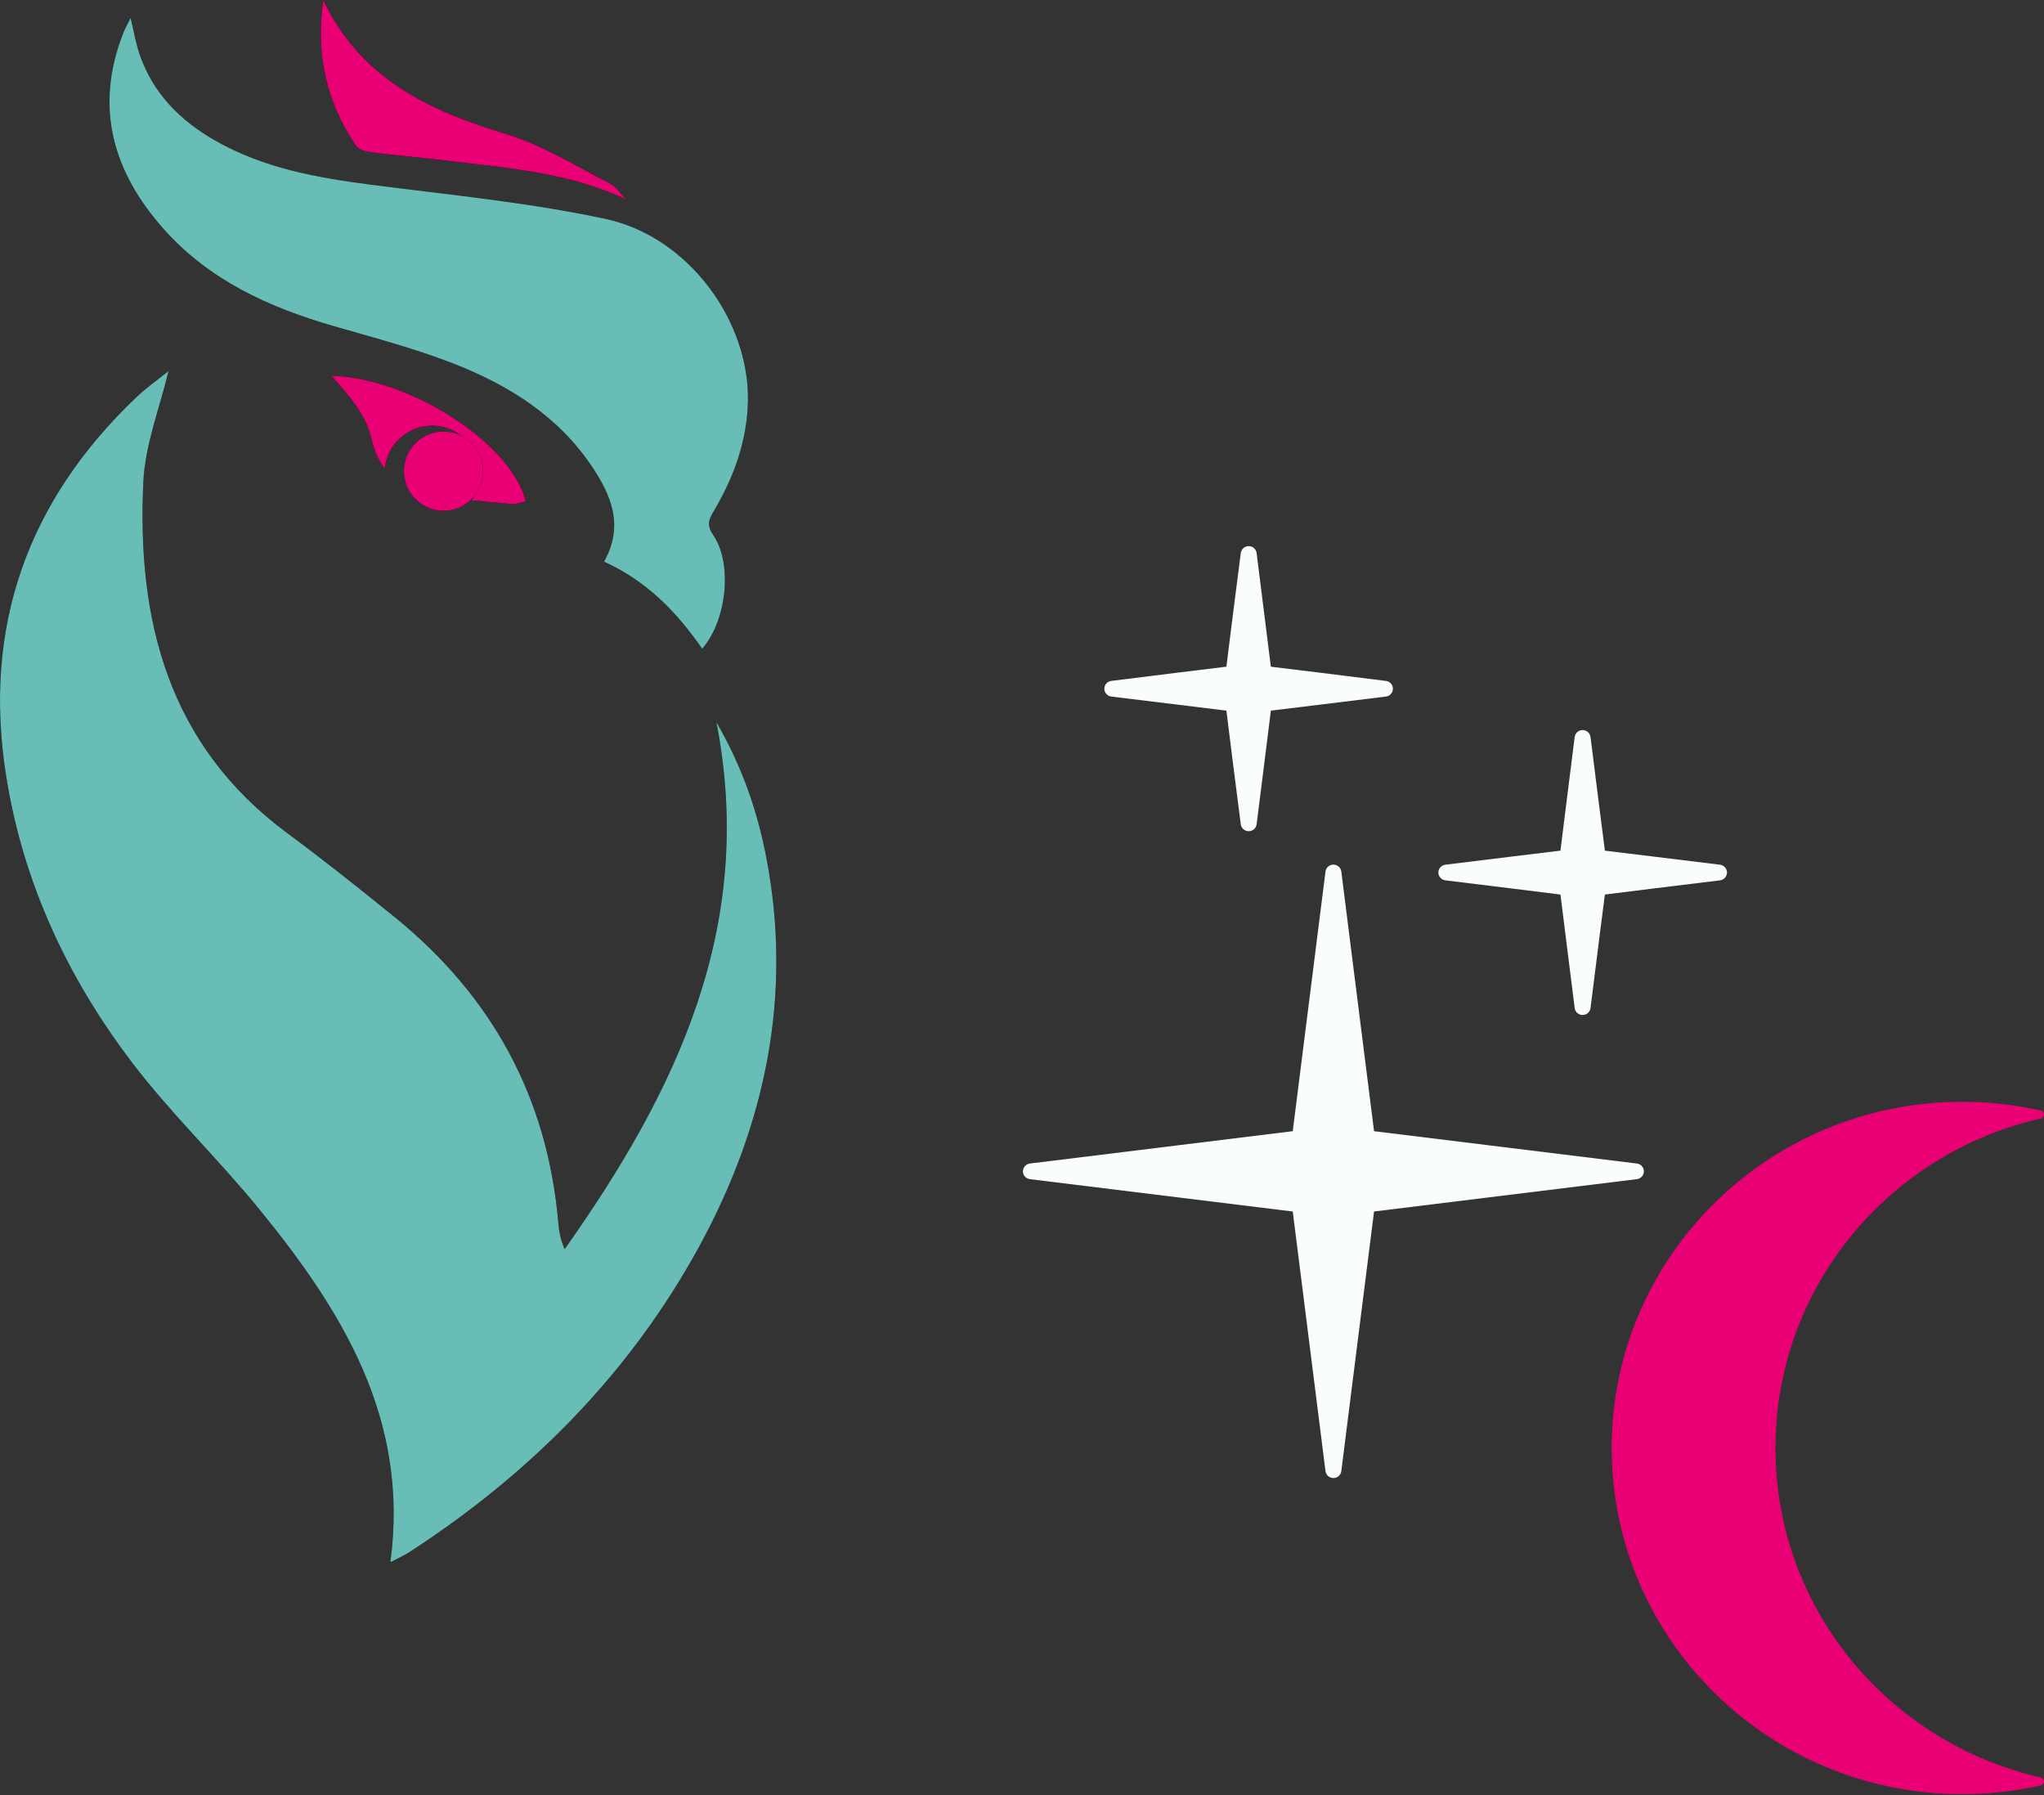 <svg width="435" height="382" viewBox="0 0 435 382" fill="none" xmlns="http://www.w3.org/2000/svg">
<rect x="0" y="0" width="435" height="382" fill="#333333" stroke="none"/>
<path d="M35.889 78.85C34.019 86.73 30.889 94.55 30.509 102.5C29.099 132.02 35.809 158.56 61.189 177.31C68.949 183.05 76.509 189.07 84.009 195.15C104.719 211.95 116.549 233.55 118.819 260.24C118.969 262.06 119.329 263.87 120.169 265.78C143.769 232.41 160.979 197.24 152.459 153.65C157.919 163.08 161.149 172.47 163.059 182.31C168.739 211.68 162.929 239.3 148.859 265.12C134.119 292.16 112.949 313.49 87.149 330.24C85.959 331.01 84.639 331.58 83.079 332.39C87.179 301.87 72.759 278.83 55.079 257.17C46.449 246.6 36.499 237.07 28.229 226.24C14.439 208.18 4.949 187.93 1.329 165.26C-3.751 133.47 5.789 106.63 29.009 84.53C31.159 82.48 33.629 80.76 35.949 78.89L35.899 78.84L35.889 78.85Z" fill="black"/>
<path d="M35.889 78.85C34.019 86.73 30.889 94.55 30.509 102.5C29.099 132.02 35.809 158.56 61.189 177.31C68.949 183.05 76.509 189.07 84.009 195.15C104.719 211.95 116.549 233.55 118.819 260.24C118.969 262.06 119.329 263.87 120.169 265.78C143.769 232.41 160.979 197.24 152.459 153.65C157.919 163.08 161.149 172.47 163.059 182.31C168.739 211.68 162.929 239.3 148.859 265.12C134.119 292.16 112.949 313.49 87.149 330.24C85.959 331.01 84.639 331.58 83.079 332.39C87.179 301.87 72.759 278.83 55.079 257.17C46.449 246.6 36.499 237.07 28.229 226.24C14.439 208.18 4.949 187.93 1.329 165.26C-3.751 133.47 5.789 106.63 29.009 84.53C31.159 82.48 33.629 80.76 35.949 78.89L35.899 78.84L35.889 78.85Z" fill="#68BEB6"/>
<path d="M128.55 119.5C132.83 111.86 130.09 105.46 126.07 99.41C118.83 88.52 108.19 81.9 96.36 77.3C88.1 74.09 79.45 71.83 70.92 69.36C57.21 65.39 44.5 59.6 34.84 48.74C24.03 36.59 20.02 22.8 26.24 7.02C26.6 6.1 27.1 5.23 27.79 3.81C28.51 6.76 28.92 9.26 29.73 11.62C32.57 19.85 38.32 25.62 45.73 29.87C56.07 35.79 67.49 37.82 79.12 39.32C95.75 41.47 112.53 43.07 128.89 46.58C146.49 50.35 159.58 68.29 159.17 85.48C158.97 93.95 156.12 101.68 151.82 108.9C150.79 110.63 150.4 111.83 151.79 113.85C155.96 119.94 154.68 132.02 149.44 138.03C144.06 130.3 137.72 123.66 128.54 119.5H128.55Z" fill="black"/>
<path d="M128.55 119.5C132.83 111.86 130.09 105.46 126.07 99.41C118.83 88.52 108.19 81.9 96.36 77.3C88.1 74.09 79.45 71.83 70.92 69.36C57.21 65.39 44.5 59.6 34.84 48.74C24.03 36.59 20.02 22.8 26.24 7.02C26.6 6.1 27.1 5.23 27.79 3.81C28.51 6.76 28.92 9.26 29.73 11.62C32.57 19.85 38.32 25.62 45.73 29.87C56.07 35.79 67.49 37.82 79.12 39.32C95.75 41.47 112.53 43.07 128.89 46.58C146.49 50.35 159.58 68.29 159.17 85.48C158.97 93.95 156.12 101.68 151.82 108.9C150.79 110.63 150.4 111.83 151.79 113.85C155.96 119.94 154.68 132.02 149.44 138.03C144.06 130.3 137.72 123.66 128.54 119.5H128.55Z" fill="#68BEB6"/>
<path d="M133.389 42.51C121.159 36.63 107.839 35.79 94.709 34.14C89.499 33.49 84.249 33.08 79.039 32.42C77.879 32.27 76.319 31.84 75.749 30.99C69.399 21.61 67.139 11.27 68.799 0C76.679 16.68 91.289 23.57 107.779 28.54C115.439 30.85 122.469 35.29 129.679 38.96C131.129 39.7 132.129 41.33 133.339 42.55L133.389 42.5V42.51Z" fill="black"/>
<path d="M133.389 42.51C121.159 36.63 107.839 35.79 94.709 34.14C89.499 33.49 84.249 33.08 79.039 32.42C77.879 32.27 76.319 31.84 75.749 30.99C69.399 21.61 67.139 11.27 68.799 0C76.679 16.68 91.289 23.57 107.779 28.54C115.439 30.85 122.469 35.29 129.679 38.96C131.129 39.7 132.129 41.33 133.339 42.55L133.389 42.5V42.51Z" fill="#EA0075"/>
<path d="M70.568 79.97C74.128 84.12 77.888 87.94 79.178 93.77C79.678 96.01 80.588 98.02 81.878 99.72C82.388 94.58 86.718 90.57 91.988 90.57C97.598 90.57 102.148 95.12 102.148 100.73C102.148 102.85 101.498 104.82 100.388 106.44C103.218 106.72 106.048 106.96 108.868 107.24C109.848 107.34 110.878 106.88 111.908 106.67C108.758 94.18 87.098 80.38 70.568 79.96V79.97Z" fill="black"/>
<path d="M70.568 79.97C74.128 84.12 77.888 87.94 79.178 93.77C79.678 96.01 80.588 98.02 81.878 99.72C82.388 94.58 86.718 90.57 91.988 90.57C97.598 90.57 102.148 95.12 102.148 100.73C102.148 102.85 101.498 104.82 100.388 106.44C103.218 106.72 106.048 106.96 108.868 107.24C109.848 107.34 110.878 106.88 111.908 106.67C108.758 94.18 87.098 80.38 70.568 79.96V79.97Z" fill="#EA0075"/>
<path d="M94.389 91.81C90.019 91.81 86.419 95.14 85.999 99.4C85.969 99.68 85.959 99.96 85.959 100.24C85.959 104.9 89.739 108.67 94.389 108.67C97.289 108.67 99.849 107.21 101.359 104.98C102.279 103.63 102.819 102 102.819 100.24C102.819 95.58 99.039 91.81 94.389 91.81Z" fill="black"/>
<path d="M94.389 91.81C90.019 91.81 86.419 95.14 85.999 99.4C85.969 99.68 85.959 99.96 85.959 100.24C85.959 104.9 89.739 108.67 94.389 108.67C97.289 108.67 99.849 107.21 101.359 104.98C102.279 103.63 102.819 102 102.819 100.24C102.819 95.58 99.039 91.81 94.389 91.81Z" fill="#EA0075"/>
<path fill-rule="evenodd" clip-rule="evenodd" d="M417.585 234.435C423.333 234.435 428.941 235.083 434.317 236.293C434.716 236.383 435 236.732 435 237.136C435 237.541 434.719 237.891 434.32 237.981C401.989 245.305 377.848 273.913 377.848 308.098C377.848 342.267 401.988 370.874 434.32 378.199V378.2C434.719 378.289 435.001 378.64 435 379.044C435 379.449 434.716 379.799 434.317 379.888C428.941 381.097 423.335 381.745 417.585 381.745C376.408 381.745 343 348.769 343 308.099C343 267.413 376.408 234.435 417.585 234.435V234.435Z" fill="#EA0075"/>
<path fill-rule="evenodd" clip-rule="evenodd" d="M283.864 183.977C284.683 184.022 285.353 184.637 285.455 185.443L289.462 217.233L292.423 240.687L316.168 243.609L348.356 247.567C349.206 247.671 349.845 248.384 349.845 249.229C349.845 250.077 349.206 250.79 348.356 250.894L316.168 254.852L292.423 257.774L289.462 281.226L285.455 313.016V313.018C285.351 313.857 284.629 314.487 283.771 314.487C282.914 314.487 282.192 313.857 282.087 313.018L278.08 281.228L275.12 257.777L251.375 254.854L219.187 250.897V250.894C218.337 250.79 217.697 250.077 217.697 249.229C217.697 248.384 218.337 247.671 219.187 247.567L251.375 243.609L275.12 240.687L278.08 217.233L282.087 185.443C282.196 184.569 282.973 183.929 283.864 183.977H283.864Z" fill="#FAFDFD"/>
<path fill-rule="evenodd" clip-rule="evenodd" d="M336.896 155.341C337.718 155.386 338.388 156.005 338.49 156.81L340.29 171.129L341.55 180.997L351.511 182.212L366.044 183.989C366.894 184.093 367.533 184.808 367.533 185.653C367.533 186.499 366.894 187.212 366.044 187.316L351.516 189.092H351.512L341.548 190.336L340.288 200.176V200.178L338.49 214.492V214.495C338.386 215.333 337.664 215.963 336.806 215.963C335.951 215.963 335.229 215.333 335.123 214.495L333.323 200.176L332.093 190.337L322.102 189.092L307.605 187.315H307.603C306.753 187.211 306.113 186.496 306.113 185.65C306.113 184.805 306.753 184.092 307.603 183.985L322.099 182.209L332.091 180.994L333.32 171.126L335.12 156.807V156.809C335.232 155.935 336.006 155.293 336.896 155.341L336.896 155.341Z" fill="#FAFDFD"/>
<path fill-rule="evenodd" clip-rule="evenodd" d="M265.67 116.205C266.553 116.165 267.321 116.805 267.429 117.671L269.229 132.024L270.459 141.859L280.45 143.074H280.455L294.951 144.886L294.954 144.884C295.802 144.99 296.436 145.706 296.436 146.551C296.434 147.394 295.797 148.107 294.949 148.211L280.453 149.988L270.461 151.203L269.232 161.071L267.432 175.39H267.429C267.323 176.228 266.603 176.856 265.748 176.856C264.893 176.858 264.171 176.231 264.062 175.392L262.229 161.074V161.076V161.069L261 151.2L251.043 149.985L236.511 148.209C235.661 148.105 235.023 147.392 235.023 146.546C235.021 145.701 235.658 144.988 236.506 144.881L251.038 143.07H251.043L261 141.855L262.229 132.019V132.021V132.019L264.062 117.667H264.064C264.168 116.857 264.846 116.239 265.672 116.201L265.67 116.205Z" fill="#FAFDFD"/>
</svg>

